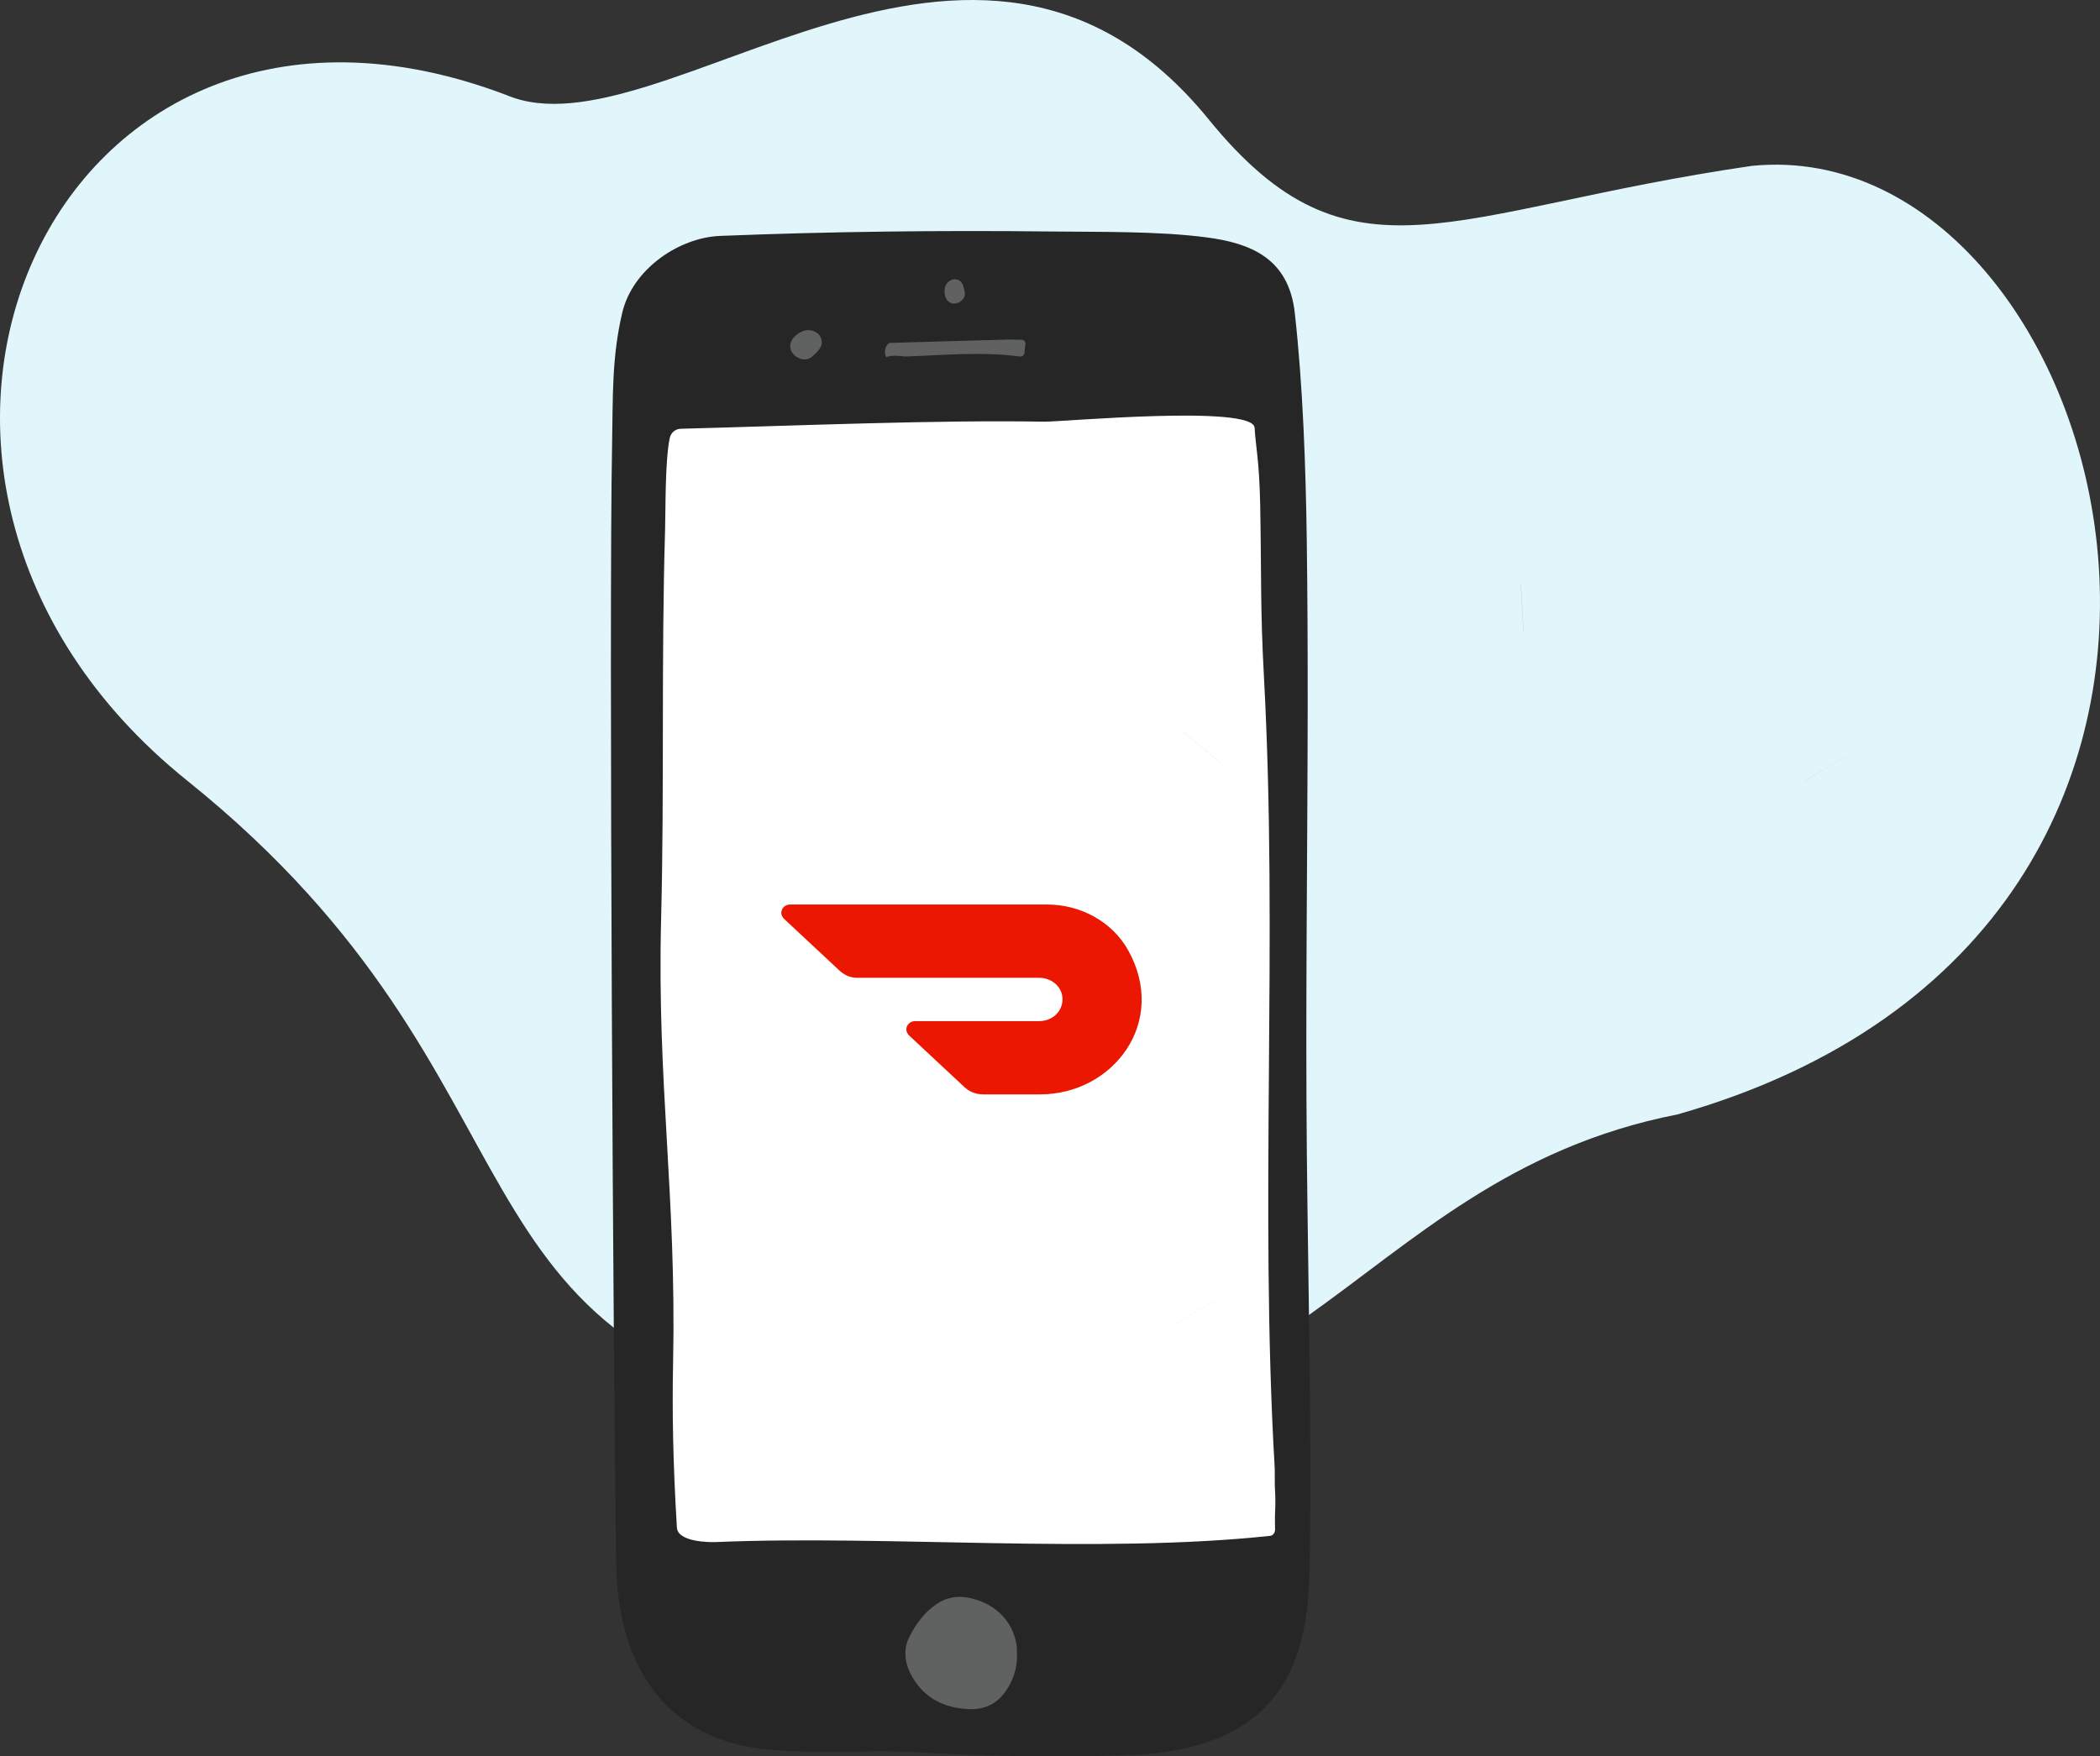 <svg xmlns="http://www.w3.org/2000/svg" viewBox="2 8.064 85.785 71.763"><rect x="2" y="8.064" width="85.785" height="71.763" fill="#333333" stroke="none"/><g xmlns="http://www.w3.org/2000/svg" clip-path="url(#clip0)"><path d="M9.642 39.956C-5.852 27.506 4.092 4.881 22.697 11.951C28.942 14.6 41.861 1.251 51.371 12.938C57.19 20.09 61.161 16.645 73.567 14.841C88.417 13.366 97.432 45.951 70.531 53.598C56.861 56.28 54.872 68.822 37.106 66.117C19.339 63.411 25.137 52.406 9.642 39.956Z" fill="#E1F6FA"/><path d="M55.419 36.926C55.412 43.04 55.325 49.153 55.385 55.267C55.441 60.858 55.59 66.461 55.5 72.053C55.439 75.766 54.563 79.619 47.871 79.79C45.004 79.862 42.244 79.834 39.382 79.656C37.783 79.557 35.629 79.743 33.463 79.56C29.318 79.21 27.249 76.295 27.174 71.993C27.055 65.061 26.867 33.143 27.004 26.211C27.041 24.323 26.982 22.7 27.418 20.846C27.842 19.041 29.753 17.769 31.417 17.703C35.925 17.524 40.444 17.471 44.956 17.523C46.916 17.545 49.332 17.506 51.286 17.763C53.073 17.998 54.642 18.605 54.892 20.847C55.229 23.879 55.338 27.126 55.381 30.121C55.412 32.39 55.421 34.657 55.419 36.926Z" fill="#262626"/><path d="M38.178 22.616C38.119 22.415 38.152 22.241 38.292 22.1C38.306 22.085 38.324 22.077 38.343 22.076C39.953 22.03 41.56 21.983 43.169 21.939C43.328 21.934 43.487 21.951 43.647 21.943C43.829 21.935 43.932 21.997 43.873 22.24C43.832 22.411 43.917 22.666 43.611 22.626C42.062 22.424 40.512 22.581 38.963 22.631C38.717 22.6 38.471 22.571 38.228 22.646C38.208 22.652 38.185 22.64 38.178 22.616Z" fill="#606262"/><path d="M41.412 20.119C41.386 20.265 41.29 20.363 41.142 20.434C41.124 20.44 41.107 20.446 41.089 20.45C41.034 20.465 40.977 20.47 40.922 20.464C40.76 20.435 40.66 20.319 40.615 20.181C40.608 20.159 40.602 20.135 40.597 20.111C40.551 19.854 40.623 19.583 40.916 19.483C40.936 19.479 40.956 19.476 40.976 19.475C41.071 19.468 41.154 19.495 41.235 19.556C41.26 19.58 41.28 19.605 41.297 19.632C41.304 19.645 41.311 19.659 41.318 19.673C41.329 19.694 41.339 19.715 41.346 19.736C41.354 19.756 41.361 19.778 41.366 19.798C41.384 19.897 41.41 19.971 41.416 20.063C41.416 20.08 41.415 20.099 41.412 20.119Z" fill="#606262"/><path d="M35.053 22.714C34.87 22.787 34.69 22.746 34.508 22.628C34.487 22.613 34.468 22.598 34.45 22.58C34.396 22.529 34.351 22.468 34.319 22.401C34.237 22.198 34.299 22.002 34.423 21.855C34.444 21.831 34.465 21.807 34.489 21.787C34.75 21.551 35.106 21.444 35.425 21.706C35.445 21.727 35.462 21.747 35.477 21.767C35.552 21.871 35.58 21.982 35.568 22.118C35.558 22.163 35.542 22.204 35.523 22.241C35.515 22.259 35.503 22.277 35.493 22.295C35.477 22.322 35.459 22.347 35.441 22.37C35.423 22.393 35.404 22.416 35.385 22.437C35.285 22.527 35.22 22.607 35.12 22.678C35.101 22.691 35.079 22.703 35.053 22.714Z" fill="#606262"/><path d="M54.073 68.067C53.442 57.238 54.218 46.511 53.63 35.679C53.48 32.941 53.532 31.423 53.479 28.703C53.443 26.868 53.295 26.333 53.251 25.544C53.197 24.588 45.322 25.305 44.67 25.294C40.223 25.218 34.687 25.455 29.812 25.583C29.599 25.588 29.406 25.731 29.356 25.974C29.162 26.927 29.192 28.963 29.168 29.744C29.009 35.093 29.142 40.28 29.006 45.628C28.835 52.341 29.635 56.89 29.496 63.727C29.456 65.699 29.487 67.763 29.651 70.481C29.687 71.074 30.982 71.084 31.244 71.073C38.208 70.778 46.873 71.57 53.885 70.819C54.003 70.807 54.091 70.686 54.087 70.548C54.062 69.597 54.133 69.756 54.077 68.806L54.073 68.067Z" fill="white"/><path d="M43.544 75.701C43.554 76.197 43.404 76.708 43.086 77.164C42.74 77.662 42.252 77.915 41.645 77.9C40.639 77.875 39.813 77.503 39.28 76.609C39.085 76.282 38.97 75.928 38.986 75.544C38.995 75.337 39.051 75.134 39.145 74.951C39.417 74.421 39.761 73.941 40.264 73.603C40.646 73.346 41.073 73.261 41.525 73.341C42.529 73.519 43.344 74.2 43.522 75.244C43.544 75.376 43.533 75.508 43.544 75.701Z" fill="#606262"/><g opacity="0.9"><g opacity="0.9"><g opacity="0.9"><g opacity="0.9"><path opacity="0.9" d="M81.557 52.295L79.58 52.3" stroke="#3B5648" stroke-width="0.003" stroke-miterlimit="10"/></g><g opacity="0.9"><path opacity="0.9" d="M75.721 39.975L77.418 38.956" stroke="#3B5648" stroke-width="0.003" stroke-miterlimit="10"/></g><g opacity="0.9"><path opacity="0.9" d="M49.938 62.215L51.635 61.197" stroke="#3B5648" stroke-width="0.003" stroke-miterlimit="10"/></g><g opacity="0.9"><path opacity="0.9" d="M45.325 49.632L47.303 49.605" stroke="#3B5648" stroke-width="0.003" stroke-miterlimit="10"/></g><g opacity="0.9"><path opacity="0.9" d="M50.337 37.97L51.866 39.226" stroke="#3B5648" stroke-width="0.003" stroke-miterlimit="10"/></g><g opacity="0.9"><path opacity="0.9" d="M72.844 61.007L74.372 62.262" stroke="#3B5648" stroke-width="0.003" stroke-miterlimit="10"/></g></g></g></g><path d="M64.125 31.901L64.236 33.881" stroke="#3B5648" stroke-width="0.003" stroke-miterlimit="10"/><path d="M48.069 46.862C47.418 45.723 46.144 45.022 44.767 45.022H34.27C34.078 45.022 33.915 45.173 33.915 45.366C33.915 45.448 33.959 45.53 34.018 45.599L36.298 47.727C36.506 47.92 36.772 48.029 37.054 48.016H44.442C44.975 48.016 45.404 48.4 45.404 48.895C45.404 49.389 44.989 49.787 44.456 49.787H39.378C39.186 49.787 39.023 49.938 39.023 50.13C39.023 50.213 39.067 50.295 39.126 50.364L41.407 52.492C41.614 52.684 41.88 52.781 42.176 52.781H44.486C47.477 52.781 49.742 49.815 48.069 46.862Z" fill="#EB1700"/></g></svg>